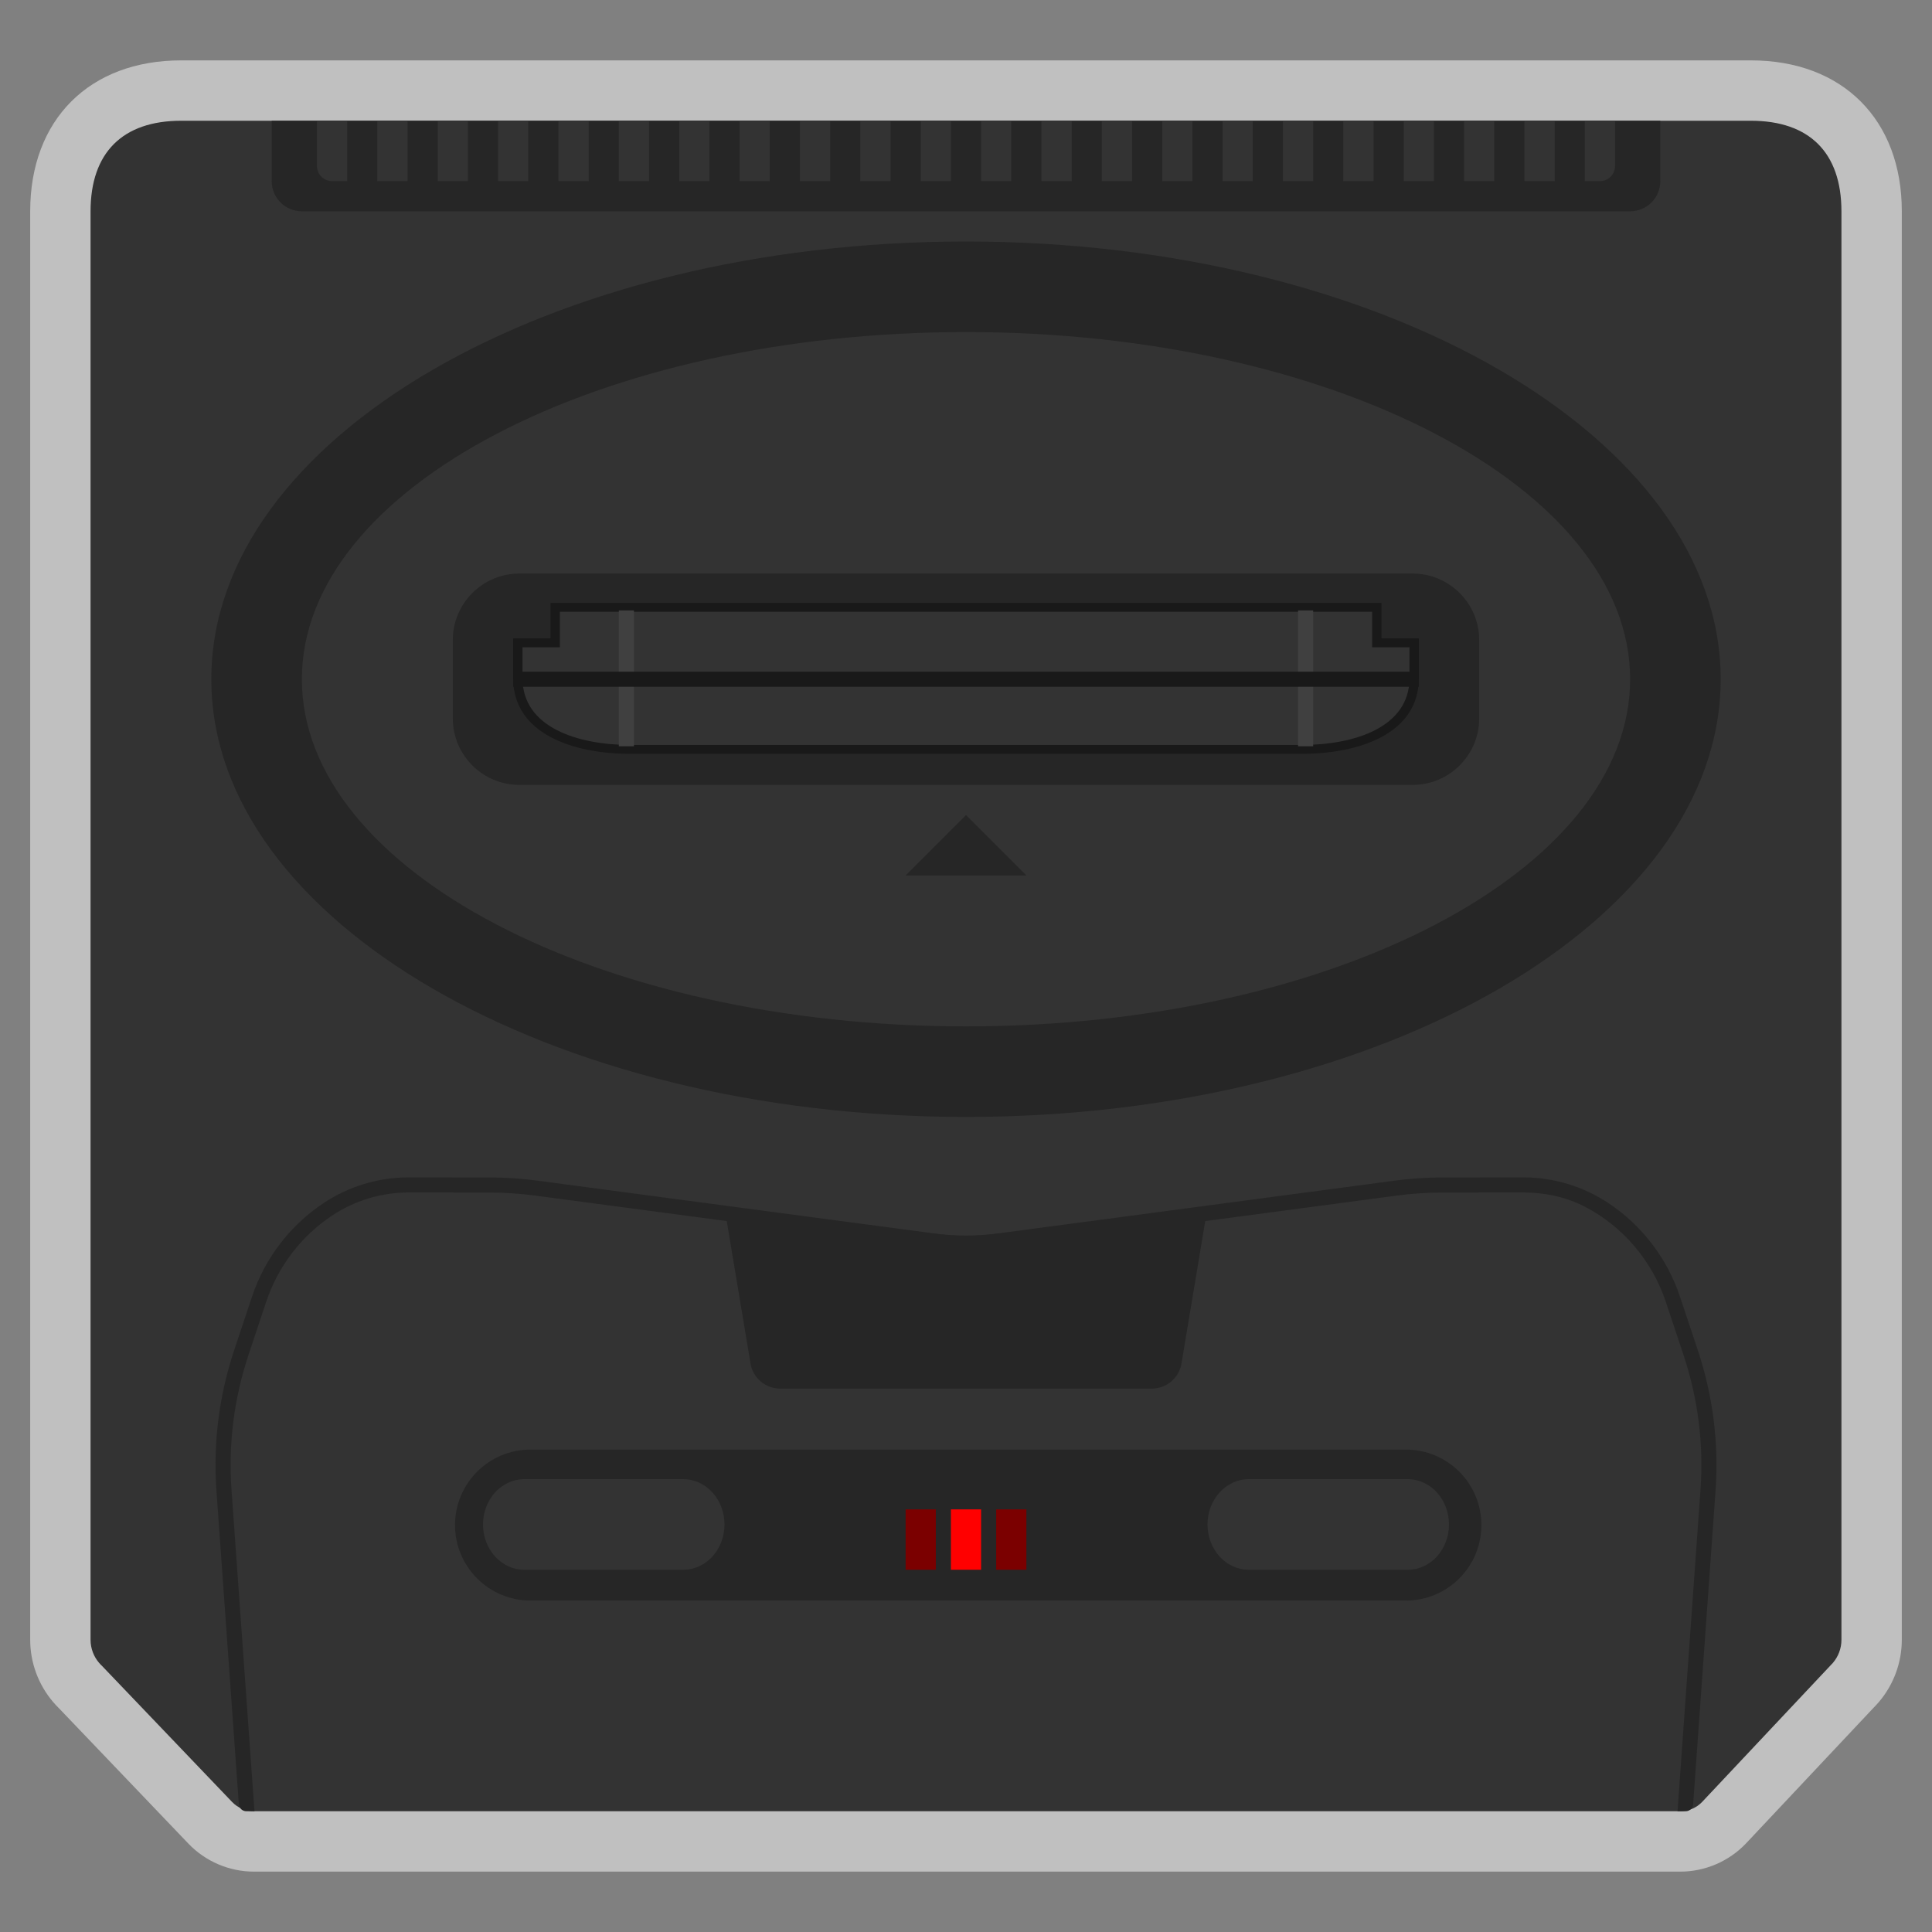 <?xml version="1.0" encoding="UTF-8" standalone="no"?>
<svg
   xmlns:dc="http://purl.org/dc/elements/1.1/"
   xmlns:cc="http://creativecommons.org/ns#"
   xmlns:rdf="http://www.w3.org/1999/02/22-rdf-syntax-ns#"
   xmlns:svg="http://www.w3.org/2000/svg"
   xmlns="http://www.w3.org/2000/svg"
   viewBox="0 0 320 320"
   height="320"
   width="320"
   xml:space="preserve"
   version="1.1"
   id="svg2"><rect x="0" y="0" width="320" height="320" fill="#808080" stroke="none"/><defs
     id="defs6"><clipPath
       id="clipPath16"
       clipPathUnits="userSpaceOnUse"><path
         id="path18"
         d="M 0,256 256,256 256,0 0,0 0,256 Z" /></clipPath><clipPath
       id="clipPath24"
       clipPathUnits="userSpaceOnUse"><path
         id="path26"
         d="M 4,248 252,248 252,8 4,8 l 0,240 z" /></clipPath></defs><g
     transform="matrix(1.25,0,0,-1.25,0,320)"
     id="g10"><g
       id="g12"><g
         clip-path="url(#clipPath16)"
         id="g14"><g
           id="g20"><g
             id="g22" /><g
             id="g28"><g
               style="opacity:0.5"
               id="g30"
               clip-path="url(#clipPath24)"><g
                 id="g32"
                 transform="translate(232,248)"><path
                   id="path34"
                   style="fill:#ffffff;fill-opacity:1;fill-rule:nonzero;stroke:none"
                   d="m 0,0 -208,0 c -12.149,0 -20,-7.851 -20,-20 l 0,-2.306 0,-186.785 0,-0.187 c 0,-3.02 1.08,-5.949 3.04,-8.247 0.24,-0.283 0.498,-0.558 0.77,-0.825 l 17.157,-17.943 c 2.252,-2.355 5.413,-3.707 8.673,-3.707 l 188.542,0 0.47,0 c 3.297,0 6.484,1.378 8.742,3.779 l 16.895,17.967 c 0.232,0.233 0.457,0.478 0.67,0.727 1.962,2.3 3.041,5.23 3.041,8.249 L 20,-20 C 20,-7.851 12.149,0 0,0" /></g></g></g></g><g
           transform="translate(232,240)"
           id="g36"><path
             id="path38"
             style="fill:#333333;fill-opacity:1;fill-rule:nonzero;stroke:none"
             d="m 0,0 -208,0 c -7.739,0 -12,-4.211 -12,-12 l 0,-2.306 0,-186.785 0,-0.001 0,-0.186 c 0,-1.168 0.426,-2.235 1.127,-3.057 l 0,0 c 0.111,-0.131 0.23,-0.253 0.354,-0.37 l 17.268,-18.06 c 0.754,-0.789 1.799,-1.235 2.891,-1.235 l 188.542,0 0.47,0 c 1.104,0 2.158,0.456 2.914,1.26 l 16.995,18.073 c 0.109,0.105 0.213,0.216 0.312,0.331 l 0,0.001 c 0.701,0.822 1.127,1.889 1.127,3.057 L 12,-12 C 12,-4.211 7.739,0 0,0" /></g><g
           transform="translate(128,108)"
           id="g40"><path
             id="path42"
             style="fill:#262626;fill-opacity:1;fill-rule:nonzero;stroke:none"
             d="m 0,0 c -55.14,0 -100,26.019 -100,58 0,31.981 44.86,58 100,58 C 55.14,116 100,89.981 100,58 100,26.019 55.14,0 0,0" /></g><g
           transform="translate(128,120)"
           id="g44"><path
             id="path46"
             style="fill:#333333;fill-opacity:1;fill-rule:nonzero;stroke:none"
             d="M 0,0 C -48.523,0 -88,20.636 -88,46 -88,71.364 -48.523,92 0,92 48.523,92 88,71.364 88,46 88,20.636 48.523,0 0,0" /></g><g
           transform="translate(187.209,152)"
           id="g48"><path
             id="path50"
             style="fill:#262626;fill-opacity:1;fill-rule:nonzero;stroke:none"
             d="m 0,0 -118.417,0 c -4.836,0 -8.792,3.956 -8.792,8.792 l 0,10.416 c 0,4.836 3.956,8.792 8.792,8.792 L 0,28 c 4.835,0 8.791,-3.956 8.791,-8.792 l 0,-10.416 C 8.791,3.956 4.835,0 0,0" /></g><g
           transform="translate(172.536,156.115)"
           id="g52"><path
             id="path54"
             style="fill:#191919;fill-opacity:1;fill-rule:nonzero;stroke:none"
             d="m 0,0 -89.072,0 c -7.476,0 -15.464,2.627 -15.464,10 l 0,5.294 4.948,0 0,4.706 110.104,0 0,-4.706 4.948,0 0,-5.294 C 15.464,2.627 7.476,0 0,0" /></g><g
           transform="translate(69.237,170.233)"
           id="g56"><path
             id="path58"
             style="fill:#333333;fill-opacity:1;fill-rule:nonzero;stroke:none"
             d="m 0,0 0,-4.118 c 0,-6.505 7.349,-8.823 14.227,-8.823 l 89.072,0 c 6.878,0 14.226,2.318 14.226,8.823 l 0,4.118 -4.948,0 0,4.706 -107.629,0 L 4.948,0 0,0 Z" /></g><path
           id="path60"
           style="fill:#404040;fill-opacity:1;fill-rule:nonzero;stroke:none"
           d="m 84,157.115 -2,0 0,18 2,0 0,-18 z" /><path
           id="path62"
           style="fill:#404040;fill-opacity:1;fill-rule:nonzero;stroke:none"
           d="m 174,157.115 -2,0 0,18 2,0 0,-18 z" /><path
           id="path64"
           style="fill:#191919;fill-opacity:1;fill-rule:nonzero;stroke:none"
           d="m 188,165 -120,0 0,2 120,0 0,-2 z" /><g
           transform="translate(186.312,43.921)"
           id="g66"><path
             id="path68"
             style="fill:#262626;fill-opacity:1;fill-rule:nonzero;stroke:none"
             d="m 0,0 -116.04,0 c -5.503,0 -9.98,4.486 -9.98,10 0,5.515 4.477,10 9.98,10 L 0,20 C 5.503,20 9.98,15.515 9.98,10 9.98,4.486 5.503,0 0,0" /></g><g
           transform="translate(90.552,48)"
           id="g70"><path
             id="path72"
             style="fill:#333333;fill-opacity:1;fill-rule:nonzero;stroke:none"
             d="m 0,0 -21.104,0 c -3.004,0 -5.448,2.691 -5.448,6 0,3.309 2.444,6 5.448,6 L 0,12 C 3.004,12 5.448,9.309 5.448,6 5.448,2.691 3.004,0 0,0" /></g><g
           transform="translate(186.552,48)"
           id="g74"><path
             id="path76"
             style="fill:#333333;fill-opacity:1;fill-rule:nonzero;stroke:none"
             d="m 0,0 -21.104,0 c -3.003,0 -5.448,2.691 -5.448,6 0,3.309 2.445,6 5.448,6 L 0,12 C 3.004,12 5.448,9.309 5.448,6 5.448,2.691 3.004,0 0,0" /></g><path
           id="path78"
           style="fill:#ffffff;fill-opacity:1;fill-rule:nonzero;stroke:none"
           d="m 128.157,49.786 -1.198,0 0,5.229 1.198,0 0,-5.229 z" /><g
           transform="translate(216,228)"
           id="g80"><path
             id="path82"
             style="fill:#262626;fill-opacity:1;fill-rule:nonzero;stroke:none"
             d="m 0,0 -176,0 c -2.209,0 -4,1.791 -4,4 l 0,8 L 4,12 4,4 C 4,1.791 2.209,0 0,0" /></g><g
           transform="translate(46,232)"
           id="g84"><path
             id="path86"
             style="fill:#333333;fill-opacity:1;fill-rule:nonzero;stroke:none"
             d="M 0,0 -2,0 C -3.104,0 -4,0.896 -4,2 L -4,8 0,8 0,0 Z" /></g><path
           id="path88"
           style="fill:#333333;fill-opacity:1;fill-rule:nonzero;stroke:none"
           d="m 54,232 -4,0 0,8 4,0 0,-8 z" /><path
           id="path90"
           style="fill:#333333;fill-opacity:1;fill-rule:nonzero;stroke:none"
           d="m 62,232 -4,0 0,8 4,0 0,-8 z" /><path
           id="path92"
           style="fill:#333333;fill-opacity:1;fill-rule:nonzero;stroke:none"
           d="m 70,232 -4,0 0,8 4,0 0,-8 z" /><path
           id="path94"
           style="fill:#333333;fill-opacity:1;fill-rule:nonzero;stroke:none"
           d="m 78,232 -4,0 0,8 4,0 0,-8 z" /><path
           id="path96"
           style="fill:#333333;fill-opacity:1;fill-rule:nonzero;stroke:none"
           d="m 86,232 -4,0 0,8 4,0 0,-8 z" /><path
           id="path98"
           style="fill:#333333;fill-opacity:1;fill-rule:nonzero;stroke:none"
           d="m 94,232 -4,0 0,8 4,0 0,-8 z" /><path
           id="path100"
           style="fill:#333333;fill-opacity:1;fill-rule:nonzero;stroke:none"
           d="m 102,232 -4,0 0,8 4,0 0,-8 z" /><path
           id="path102"
           style="fill:#333333;fill-opacity:1;fill-rule:nonzero;stroke:none"
           d="m 110,232 -4,0 0,8 4,0 0,-8 z" /><path
           id="path104"
           style="fill:#333333;fill-opacity:1;fill-rule:nonzero;stroke:none"
           d="m 118,232 -4,0 0,8 4,0 0,-8 z" /><path
           id="path106"
           style="fill:#333333;fill-opacity:1;fill-rule:nonzero;stroke:none"
           d="m 126,232 -4,0 0,8 4,0 0,-8 z" /><path
           id="path108"
           style="fill:#333333;fill-opacity:1;fill-rule:nonzero;stroke:none"
           d="m 134,232 -4,0 0,8 4,0 0,-8 z" /><path
           id="path110"
           style="fill:#333333;fill-opacity:1;fill-rule:nonzero;stroke:none"
           d="m 142,232 -4,0 0,8 4,0 0,-8 z" /><path
           id="path112"
           style="fill:#333333;fill-opacity:1;fill-rule:nonzero;stroke:none"
           d="m 150,232 -4,0 0,8 4,0 0,-8 z" /><path
           id="path114"
           style="fill:#333333;fill-opacity:1;fill-rule:nonzero;stroke:none"
           d="m 158,232 -4,0 0,8 4,0 0,-8 z" /><path
           id="path116"
           style="fill:#333333;fill-opacity:1;fill-rule:nonzero;stroke:none"
           d="m 166,232 -4,0 0,8 4,0 0,-8 z" /><path
           id="path118"
           style="fill:#333333;fill-opacity:1;fill-rule:nonzero;stroke:none"
           d="m 174,232 -4,0 0,8 4,0 0,-8 z" /><path
           id="path120"
           style="fill:#333333;fill-opacity:1;fill-rule:nonzero;stroke:none"
           d="m 182,232 -4,0 0,8 4,0 0,-8 z" /><path
           id="path122"
           style="fill:#333333;fill-opacity:1;fill-rule:nonzero;stroke:none"
           d="m 190,232 -4,0 0,8 4,0 0,-8 z" /><path
           id="path124"
           style="fill:#333333;fill-opacity:1;fill-rule:nonzero;stroke:none"
           d="m 198,232 -4,0 0,8 4,0 0,-8 z" /><path
           id="path126"
           style="fill:#333333;fill-opacity:1;fill-rule:nonzero;stroke:none"
           d="m 206,232 -4,0 0,8 4,0 0,-8 z" /><g
           transform="translate(212,232)"
           id="g128"><path
             id="path130"
             style="fill:#333333;fill-opacity:1;fill-rule:nonzero;stroke:none"
             d="M 0,0 -2,0 -2,8 2,8 2,2 C 2,0.896 1.104,0 0,0" /></g><path
           id="path132"
           style="fill:#7b0000;fill-opacity:1;fill-rule:nonzero;stroke:none"
           d="m 124,48 -4,0 0,8 4,0 0,-8 z" /><path
           id="path134"
           style="fill:#7b0000;fill-opacity:1;fill-rule:nonzero;stroke:none"
           d="m 136,48 -4,0 0,8 4,0 0,-8 z" /><path
           id="path136"
           style="fill:#ff0000;fill-opacity:1;fill-rule:nonzero;stroke:none"
           d="m 130,48 -4,0 0,8 4,0 0,-8 z" /><g
           transform="translate(32.645,16)"
           id="g138"><path
             id="path140"
             style="fill:#262626;fill-opacity:1;fill-rule:nonzero;stroke:none"
             d="M 0,0 1.074,0 -1.97,42.61 c -0.43,6.031 0.332,12.088 2.244,17.824 l 2.374,7.122 c 1.539,4.618 4.618,8.647 8.667,11.347 3.032,2.022 6.561,3.09 10.225,3.09 l 10.711,-0.012 c 2.013,-0.002 4.023,-0.136 6.018,-0.402 l 52.6,-7 c 1.482,-0.197 2.991,-0.297 4.485,-0.297 1.495,0 3.004,0.1 4.486,0.297 l 52.599,7 c 1.996,0.266 4.006,0.4 6.019,0.402 l 10.709,0.012 0.022,0 c 2.837,0 5.667,-0.591 8.186,-1.897 5.043,-2.617 8.9,-7.183 10.687,-12.54 l 2.373,-7.122 c 1.912,-5.736 2.674,-11.792 2.244,-17.824 L 189.635,0 l 1.074,0 c 0.524,0 0.96,0.405 0.997,0.929 l 2.968,41.539 c 0.449,6.293 -0.347,12.613 -2.342,18.598 l -2.374,7.122 c -1.687,5.063 -5.015,9.419 -9.455,12.379 -3.351,2.235 -7.287,3.426 -11.314,3.426 l -0.022,0 -10.712,-0.012 c -2.1,-0.002 -4.197,-0.142 -6.278,-0.419 l -52.601,-7 c -1.401,-0.187 -2.811,-0.28 -4.222,-0.28 -1.41,0 -2.82,0.093 -4.221,0.28 l -52.6,7 c -2.082,0.277 -4.179,0.417 -6.28,0.419 l -10.711,0.012 -0.022,0 c -4.027,0 -7.963,-1.191 -11.314,-3.426 C 5.766,77.607 2.438,73.251 0.75,68.188 L -1.624,61.066 C -3.619,55.081 -4.414,48.761 -3.965,42.468 L -0.998,0.929 C -0.96,0.405 -0.525,0 0,0" /></g><g
           transform="translate(152.611,72)"
           id="g142"><path
             id="path144"
             style="fill:#262626;fill-opacity:1;fill-rule:nonzero;stroke:none"
             d="m 0,0 -49.223,0 c -1.955,0 -3.624,1.414 -3.945,3.343 L -56.611,24 l 28.03,-3.504 c 2.636,-0.329 5.303,-0.329 7.938,0 L 7.389,24 3.945,3.343 C 3.624,1.414 1.955,0 0,0" /></g><g
           transform="translate(136,140)"
           id="g146"><path
             id="path148"
             style="fill:#262626;fill-opacity:1;fill-rule:nonzero;stroke:none"
             d="M 0,0 -16,0 -8,8 0,0 Z" /></g></g></g></g></svg>